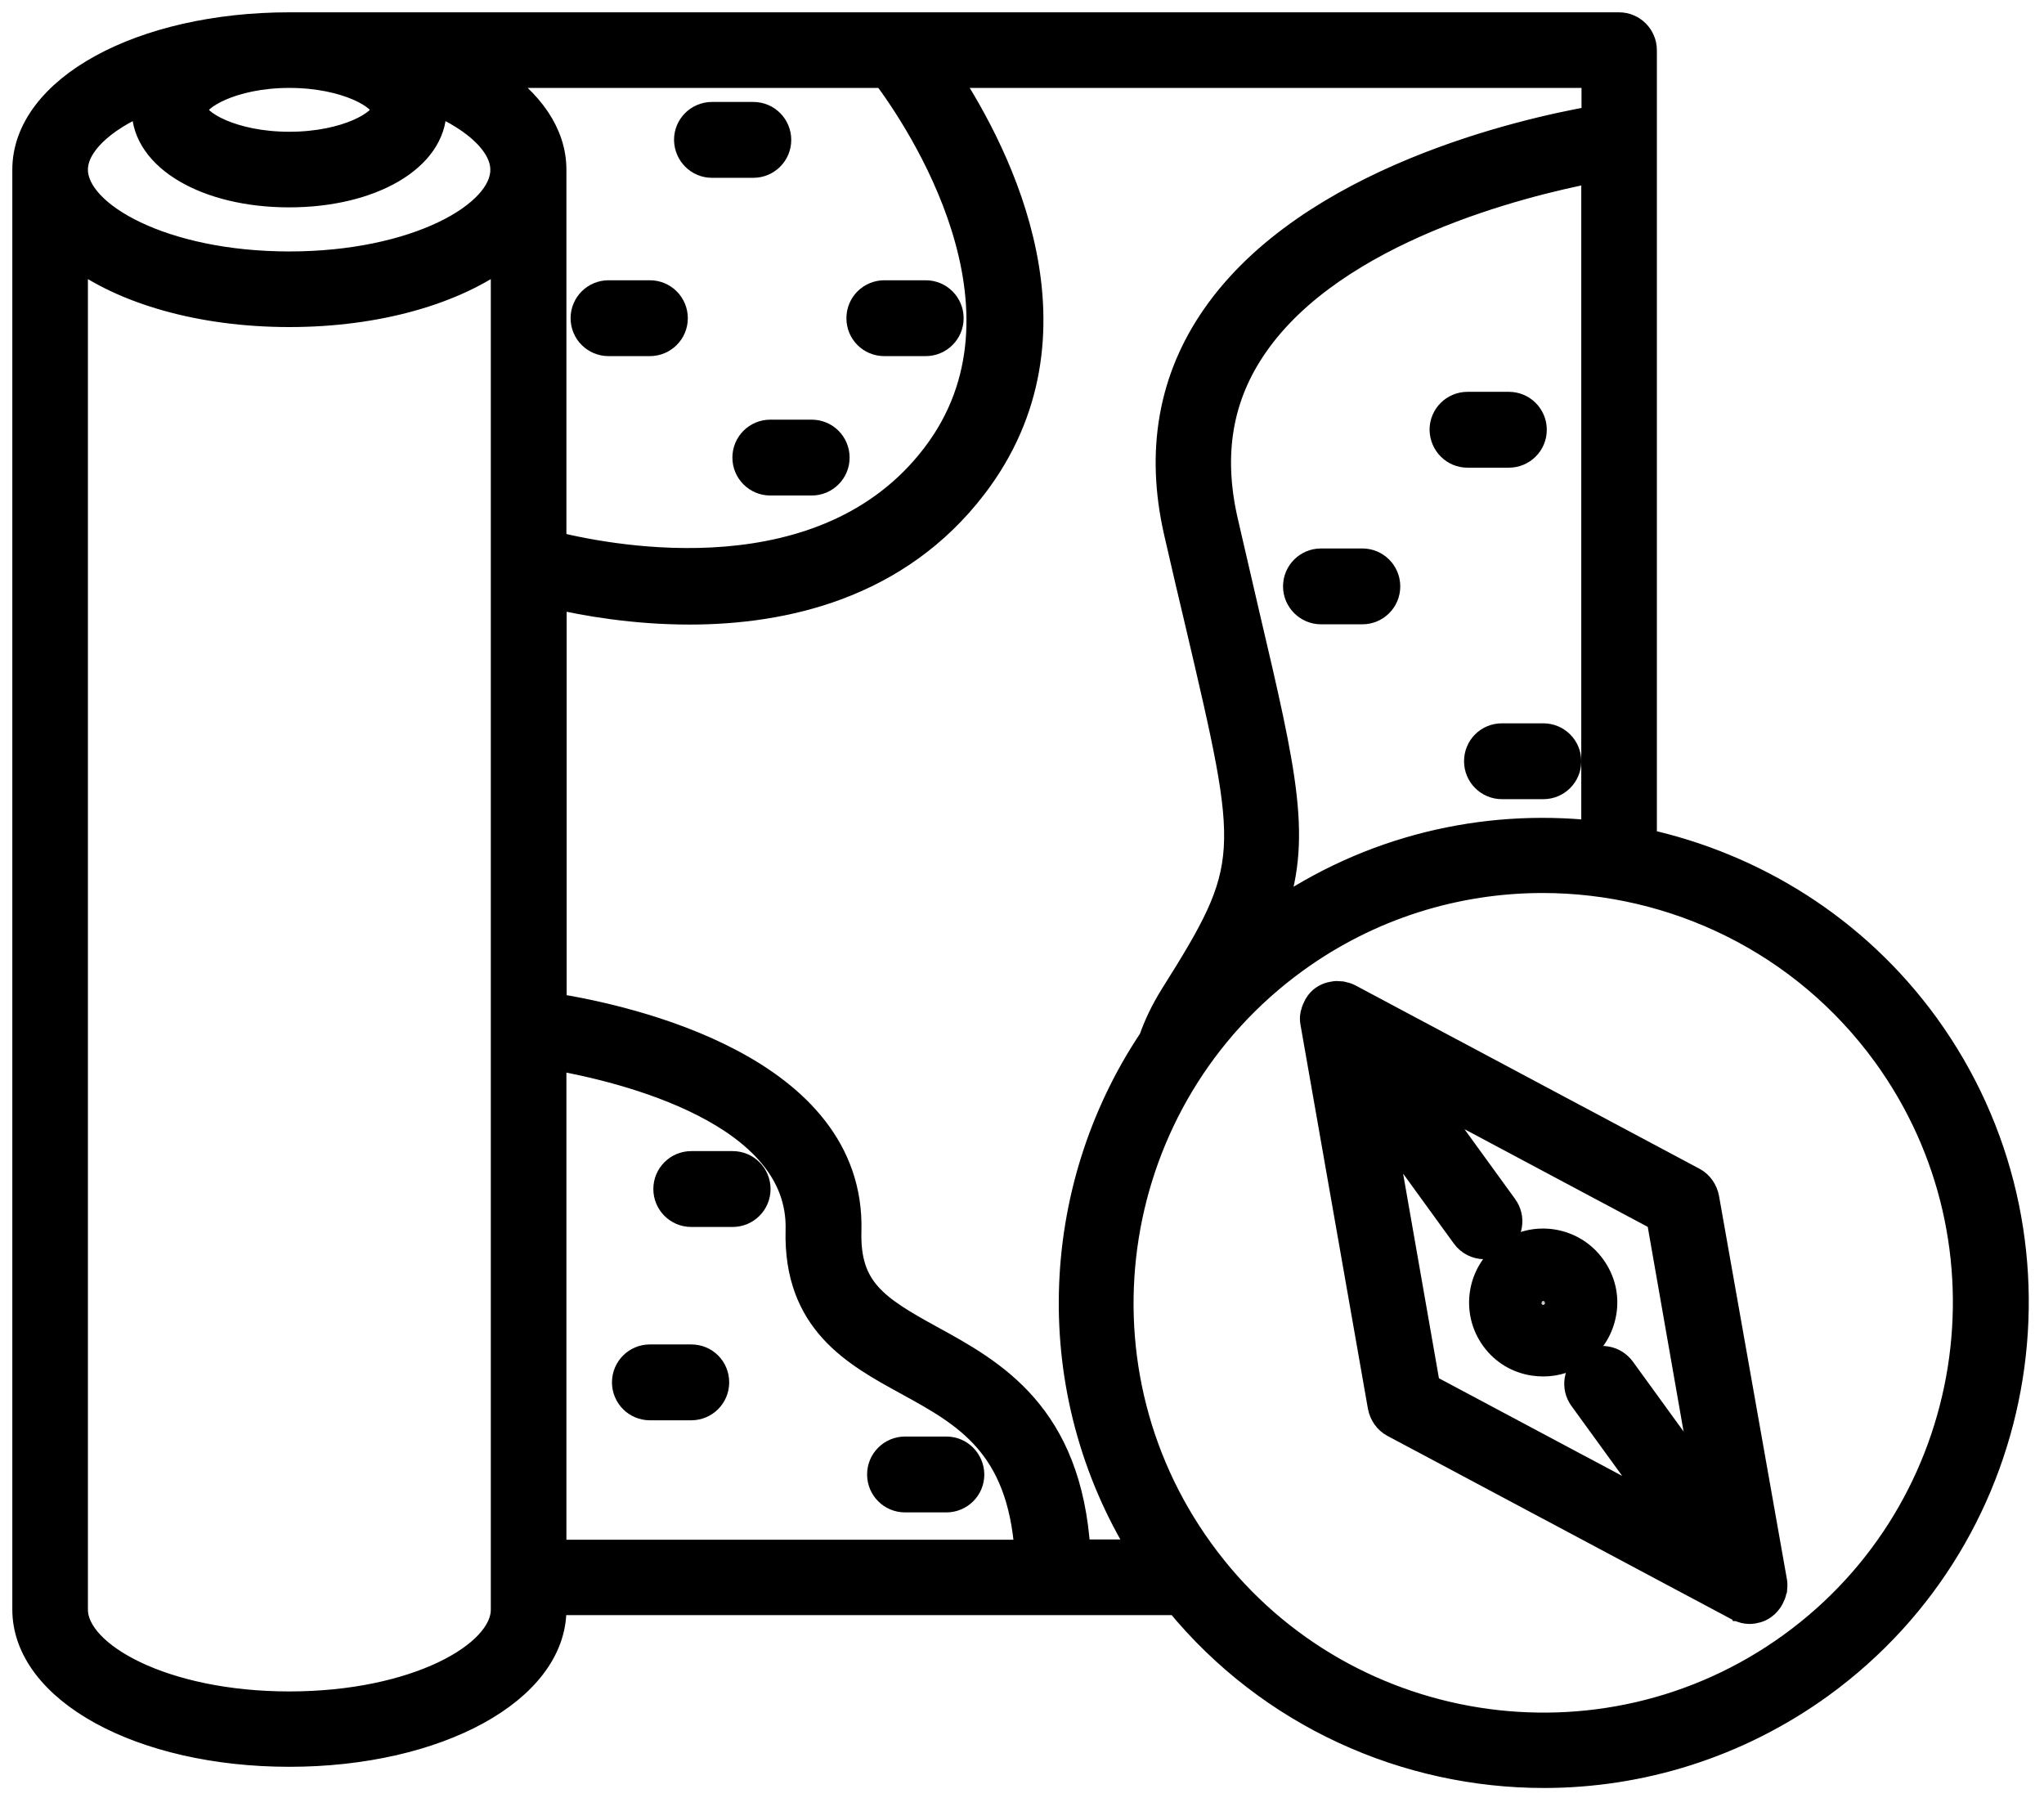 <svg viewBox="0 0 83 73" fill="none" xmlns="http://www.w3.org/2000/svg">
<path d="M59.59 18.49H61.27C61.84 18.49 62.31 18.03 62.31 17.45C62.31 16.88 61.85 16.41 61.27 16.41H59.59C59.02 16.41 58.55 16.87 58.55 17.45C58.56 18.03 59.02 18.49 59.59 18.49Z" fill="currentColor" stroke="currentColor" stroke-miterlimit="10"/>
<path d="M53.64 24.85H55.32C55.89 24.85 56.36 24.39 56.36 23.81C56.36 23.24 55.9 22.77 55.32 22.77H53.64C53.07 22.77 52.6 23.23 52.6 23.81C52.6 24.38 53.07 24.85 53.64 24.85Z" fill="currentColor" stroke="currentColor" stroke-miterlimit="10"/>
<path d="M59.95 30.91C59.95 31.48 60.41 31.95 60.99 31.95H62.67C63.24 31.95 63.71 31.49 63.71 30.91C63.71 30.34 63.25 29.87 62.67 29.87H60.99C60.41 29.87 59.95 30.33 59.95 30.91Z" fill="currentColor" stroke="currentColor" stroke-miterlimit="10"/>
<path d="M38.43 58.83H36.75C36.18 58.83 35.71 59.29 35.71 59.87C35.71 60.44 36.17 60.91 36.75 60.91H38.43C39 60.91 39.47 60.45 39.47 59.87C39.46 59.29 39 58.83 38.43 58.83Z" fill="currentColor" stroke="currentColor" stroke-miterlimit="10"/>
<path d="M28.07 55.09H26.39C25.82 55.09 25.35 55.55 25.35 56.13C25.35 56.7 25.81 57.17 26.39 57.17H28.07C28.64 57.17 29.11 56.71 29.11 56.13C29.11 55.55 28.65 55.09 28.07 55.09Z" fill="currentColor" stroke="currentColor" stroke-miterlimit="10"/>
<path d="M29.75 47.24H28.07C27.5 47.24 27.03 47.7 27.03 48.28C27.03 48.85 27.49 49.32 28.07 49.32H29.75C30.32 49.32 30.79 48.86 30.79 48.28C30.79 47.71 30.33 47.24 29.75 47.24Z" fill="currentColor" stroke="currentColor" stroke-miterlimit="10"/>
<path d="M35.91 13.96H37.59C38.16 13.96 38.63 13.5 38.63 12.92C38.63 12.35 38.17 11.88 37.59 11.88H35.91C35.34 11.88 34.87 12.34 34.87 12.92C34.87 13.5 35.33 13.96 35.91 13.96Z" fill="currentColor" stroke="currentColor" stroke-miterlimit="10"/>
<path d="M28.91 6.72H30.59C31.16 6.72 31.63 6.26 31.63 5.68C31.63 5.11 31.17 4.64 30.59 4.64H28.91C28.34 4.64 27.87 5.1 27.87 5.68C27.88 6.26 28.34 6.72 28.91 6.72Z" fill="currentColor" stroke="currentColor" stroke-miterlimit="10"/>
<path d="M30.24 18.58C30.24 19.15 30.7 19.62 31.28 19.62H32.96C33.53 19.62 34 19.16 34 18.58C34 18.01 33.54 17.54 32.96 17.54H31.28C30.71 17.54 30.24 18 30.24 18.58Z" fill="currentColor" stroke="currentColor" stroke-miterlimit="10"/>
<path d="M24.71 13.96H26.39C26.96 13.96 27.43 13.5 27.43 12.92C27.43 12.35 26.97 11.88 26.39 11.88H24.71C24.14 11.88 23.67 12.34 23.67 12.92C23.67 13.5 24.14 13.96 24.71 13.96Z" fill="currentColor" stroke="currentColor" stroke-miterlimit="10"/>
<path d="M64.22 56.8L67.55 61.39L57.98 56.29L56.11 45.61L59.44 50.2C59.64 50.48 59.96 50.63 60.28 50.63C60.49 50.63 60.7 50.56 60.89 50.43C61.35 50.09 61.46 49.45 61.12 48.98L57.79 44.39L67.36 49.49L69.23 60.17L65.9 55.58C65.56 55.12 64.92 55.01 64.45 55.35C63.98 55.69 63.88 56.34 64.22 56.8ZM69.31 48.64C69.25 48.33 69.06 48.05 68.78 47.9L54.8 40.45C54.7 40.4 54.6 40.37 54.5 40.35C54.47 40.35 54.45 40.35 54.42 40.34C54.33 40.33 54.23 40.33 54.14 40.35C54.11 40.36 54.07 40.36 54.04 40.37C53.92 40.4 53.81 40.45 53.71 40.52C53.61 40.59 53.53 40.68 53.47 40.78C53.45 40.81 53.43 40.84 53.42 40.87C53.38 40.95 53.34 41.04 53.32 41.13C53.32 41.16 53.31 41.18 53.3 41.2C53.28 41.31 53.28 41.41 53.3 41.52L56.04 57.12C56.1 57.43 56.29 57.71 56.57 57.86L70.55 65.31C70.56 65.31 70.56 65.31 70.57 65.32C70.58 65.32 70.59 65.33 70.6 65.33C70.74 65.4 70.89 65.44 71.04 65.44C71.15 65.44 71.25 65.42 71.36 65.39C71.46 65.36 71.56 65.31 71.65 65.24C71.75 65.17 71.83 65.07 71.9 64.97C71.92 64.94 71.93 64.91 71.95 64.88C71.99 64.8 72.03 64.71 72.05 64.61C72.05 64.59 72.06 64.56 72.07 64.54C72.08 64.43 72.09 64.33 72.07 64.22L69.31 48.64Z" fill="currentColor" stroke="currentColor" stroke-miterlimit="10"/>
<path d="M62.92 53.25C62.79 53.34 62.66 53.34 62.6 53.33C62.53 53.32 62.41 53.28 62.32 53.16C62.18 52.97 62.22 52.7 62.41 52.56C62.49 52.5 62.58 52.48 62.66 52.48C62.8 52.48 62.93 52.54 63.01 52.66C63.1 52.79 63.1 52.92 63.09 52.98C63.08 53.03 63.05 53.16 62.92 53.25ZM65.14 53.29C65.25 52.63 65.09 51.97 64.69 51.42C63.88 50.3 62.31 50.05 61.19 50.86C60.07 51.67 59.82 53.24 60.63 54.36C61.02 54.9 61.6 55.26 62.27 55.36C62.4 55.38 62.54 55.39 62.67 55.39C63.19 55.39 63.7 55.23 64.14 54.91C64.68 54.53 65.03 53.95 65.14 53.29Z" fill="currentColor" stroke="currentColor" stroke-miterlimit="10"/>
<path d="M72.73 66.78C65.08 72.33 54.33 70.62 48.79 62.97C43.24 55.32 44.95 44.58 52.6 39.02C55.63 36.82 59.15 35.76 62.64 35.76C67.95 35.76 73.19 38.22 76.54 42.83C82.09 50.48 80.38 61.23 72.73 66.78ZM50.64 24.91C50.38 23.79 50.09 22.54 49.77 21.15C49.15 18.43 49.55 16.09 51 14.01C54.24 9.35 61.8 7.48 64.71 6.92V33.82C60.25 33.34 55.61 34.4 51.67 37.16C52.79 34.1 52.2 31.55 50.64 24.91ZM43.78 63.01C43.44 57.41 40.34 55.7 37.82 54.32C35.58 53.09 34.41 52.34 34.48 49.98C34.66 43.33 25.51 41.31 22.51 40.83V24.22C23.76 24.51 25.74 24.86 28 24.86C31.84 24.86 36.46 23.84 39.58 19.76C44.3 13.59 40.6 6.31 38.47 3.07H64.72V4.8C61.88 5.3 53.18 7.26 49.31 12.82C47.53 15.37 47.01 18.33 47.76 21.61C48.08 23.01 48.37 24.25 48.64 25.38C50.84 34.77 50.93 35.13 47.59 40.44C47.24 41 46.95 41.6 46.74 42.2C42.64 48.33 42.32 56.49 46.37 63.01H43.78V63.01ZM22.5 63.01V42.95C25.35 43.45 32.53 45.19 32.4 49.94C32.3 53.68 34.7 54.99 36.82 56.15C39.17 57.44 41.4 58.66 41.7 63.02H22.5V63.01ZM19.99 3.07H35.92C37.24 4.83 42.47 12.56 37.92 18.5C33.5 24.28 25.01 22.7 22.5 22.08V6.89C22.5 5.42 21.56 4.1 19.99 3.07ZM11.75 10.71C6.64 10.71 3.07 8.7 3.07 6.89C3.07 5.91 4.12 4.88 5.88 4.13C5.86 4.24 5.85 4.35 5.85 4.46C5.85 6.43 8.38 7.92 11.74 7.92C15.1 7.92 17.63 6.43 17.63 4.46C17.63 4.35 17.62 4.24 17.6 4.13C19.36 4.88 20.41 5.91 20.41 6.89C20.43 8.7 16.86 10.71 11.75 10.71ZM20.43 65.36C20.43 67.17 16.87 69.18 11.75 69.18C6.64 69.18 3.07 67.17 3.07 65.36V10.4C5.01 11.85 8.14 12.78 11.75 12.78C15.36 12.78 18.49 11.85 20.43 10.4V65.36ZM11.75 3.07C14.08 3.07 15.57 3.98 15.57 4.46C15.57 4.94 14.08 5.85 11.75 5.85C9.42 5.85 7.93 4.94 7.93 4.46C7.93 3.99 9.42 3.07 11.75 3.07ZM66.78 34.15V2.04C66.78 1.47 66.32 1 65.74 1H11.75C5.72 1 1 3.59 1 6.89V65.35C1 68.65 5.72 71.24 11.75 71.24C17.78 71.24 22.5 68.65 22.5 65.35V65.08H47.81C51.57 69.67 57.1 72.1 62.69 72.1C66.6 72.1 70.55 70.91 73.95 68.45C82.53 62.23 84.45 50.19 78.23 41.61C75.35 37.65 71.22 35.13 66.78 34.15Z" fill="currentColor" stroke="currentColor" stroke-miterlimit="10"/>
</svg>

